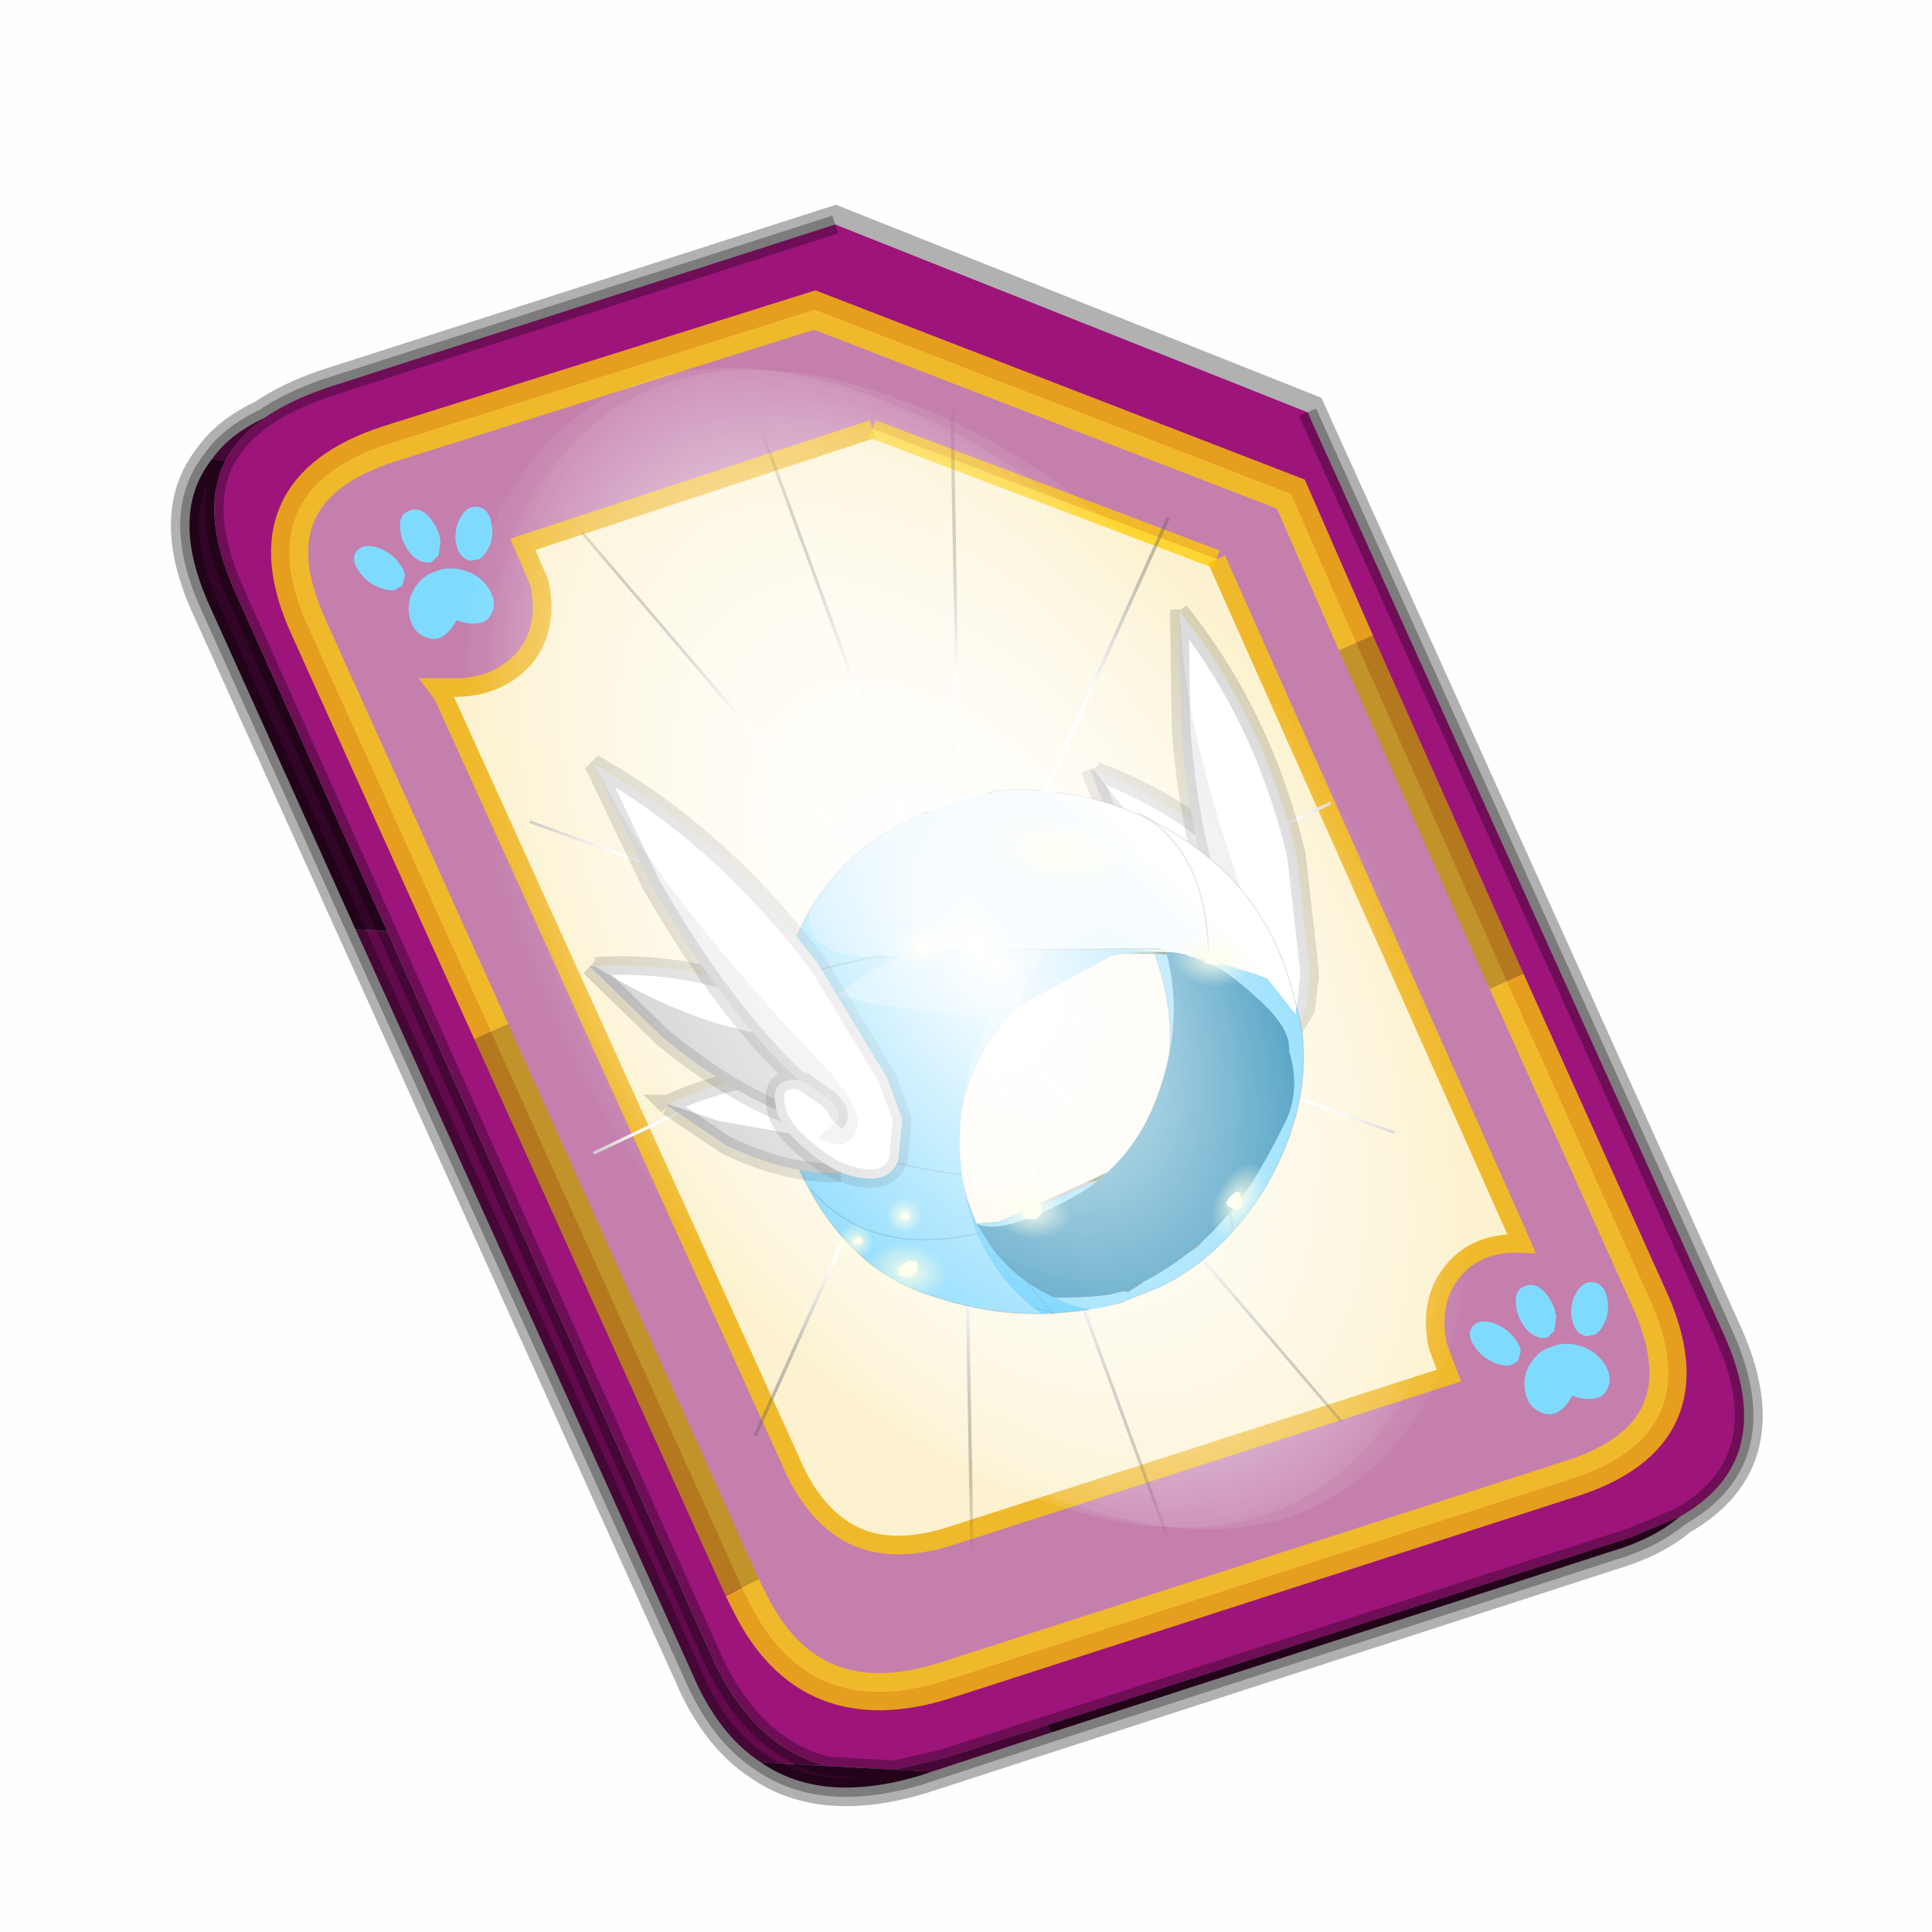 <?xml version='1.0' encoding='UTF-8'?>
<svg xmlns:xlink="http://www.w3.org/1999/xlink" xmlns="http://www.w3.org/2000/svg" version="1.1" width="60px" height="60px" viewBox="0.0 0.0 60.0 60.0"><defs><g id="c1"><path fill="#000000" fill-opacity="0.004" d="M0.0 0.0 L60.0 0.0 60.0 60.0 0.0 60.0 0.0 0.0"/></g><g id="c2"><path fill="none" stroke="#000000" stroke-width="1.0" stroke-opacity="0.302" d="M0.7 12.25 Q-0.45 9.75 0.75 8.25 1.2 7.6 2.15 7.15 2.8 6.7 3.8 6.35 L17.5 1.95 30.2 7.0 41.35 31.7 Q42.95 35.15 40.2 36.7 39.5 37.3 38.3 37.65 L19.8 43.65 Q17.15 44.45 15.5 43.3 14.35 42.55 13.65 40.9 L0.7 12.25"/><path fill="#9d147b" stroke="none" d="M35.55 22.3 L31.5 13.2 29.75 9.2 16.95 4.25 5.5 7.85 Q1.65 9.1 3.35 12.8 L8.25 23.65 15.0 38.6 15.2 39.0 Q16.8 42.25 20.45 41.1 L37.2 35.7 Q41.1 34.5 39.35 30.75 L35.55 22.3 M2.15 7.15 Q2.8 6.7 3.8 6.35 L17.5 1.95 30.2 7.0 41.35 31.7 Q42.95 35.15 40.2 36.7 L38.9 37.25 23.2 42.3 20.4 43.2 19.1 43.5 17.3 43.4 Q15.3 42.9 14.2 40.5 L5.45 20.95 1.35 11.8 Q0.4 9.65 1.1 8.3 1.45 7.65 2.15 7.15"/><path fill="#c47fad" stroke="none" d="M31.5 13.2 L35.55 22.3 39.35 30.75 Q41.1 34.5 37.2 35.7 L20.45 41.1 Q16.8 42.25 15.2 39.0 L15.0 38.6 8.25 23.65 3.35 12.8 Q1.65 9.1 5.5 7.85 L16.95 4.25 29.75 9.2 31.5 13.2 M18.5 7.45 L9.1 10.55 9.55 11.6 Q9.8 12.8 9.15 13.6 8.4 14.45 7.1 14.4 L6.8 14.4 6.95 14.6 16.3 35.2 Q16.8 36.4 17.65 37.0 18.8 37.8 20.65 37.2 L34.0 32.9 33.7 32.1 Q33.45 30.9 34.1 30.1 34.75 29.3 35.95 29.35 L35.8 29.0 27.75 10.95 18.5 7.45"/><path fill="#630a4c" stroke="none" d="M0.75 8.25 Q1.2 7.6 2.15 7.15 1.45 7.65 1.1 8.3 L0.75 8.25 M23.3 42.5 L20.1 43.55 19.1 43.5 20.4 43.2 23.2 42.3 23.3 42.5 M15.5 43.3 Q14.35 42.55 13.65 40.9 L4.6 20.9 5.45 20.95 14.2 40.5 Q15.3 42.9 17.3 43.4 L15.5 43.3"/><path fill="#300525" stroke="none" d="M4.6 20.9 L0.7 12.25 Q-0.45 9.75 0.75 8.25 L1.1 8.3 Q0.4 9.65 1.35 11.8 L5.45 20.95 4.6 20.9 M40.2 36.7 Q39.5 37.3 38.3 37.65 L23.3 42.5 23.2 42.3 38.9 37.25 40.2 36.7 M20.1 43.55 L19.8 43.65 Q17.15 44.45 15.5 43.3 L17.3 43.4 19.1 43.5 20.1 43.55"/><path fill="#fcf2cf" stroke="none" d="M27.75 10.95 L35.8 29.0 35.95 29.35 Q34.75 29.3 34.1 30.1 33.45 30.9 33.7 32.1 L34.0 32.9 20.65 37.2 Q18.8 37.8 17.65 37.0 16.8 36.4 16.3 35.2 L6.95 14.6 6.8 14.4 7.1 14.4 Q8.4 14.45 9.15 13.6 9.8 12.8 9.55 11.6 L9.1 10.55 18.5 7.45 27.75 10.95"/><path fill="none" stroke="#bf9900" stroke-width="1.0" stroke-opacity="0.749" d="M31.5 13.2 L35.55 22.3 M15.0 38.6 L8.25 23.65"/><path fill="none" stroke="#ffcc00" stroke-width="1.0" stroke-opacity="0.749" d="M35.55 22.3 L39.35 30.75 Q41.1 34.5 37.2 35.7 L20.45 41.1 Q16.8 42.25 15.2 39.0 L15.0 38.6 M8.25 23.65 L3.35 12.8 Q1.65 9.1 5.5 7.85 L16.95 4.25 29.75 9.2 31.5 13.2"/><path fill="none" stroke="#000000" stroke-width="0.5" stroke-opacity="0.302" d="M4.6 20.9 L0.7 12.25 Q-0.45 9.75 0.75 8.25 1.2 7.6 2.15 7.15 2.8 6.7 3.8 6.35 L17.5 1.95 M30.2 7.0 L41.35 31.7 Q42.95 35.15 40.2 36.7 39.5 37.3 38.3 37.65 L23.3 42.5 20.1 43.55 19.8 43.65 Q17.15 44.45 15.5 43.3 14.35 42.55 13.65 40.9 L4.6 20.9 M5.45 20.95 L1.35 11.8 Q0.4 9.65 1.1 8.3 1.45 7.65 2.15 7.15 M19.1 43.5 L17.3 43.4 Q15.3 42.9 14.2 40.5 L5.45 20.95 M23.2 42.3 L20.4 43.2 19.1 43.5 M40.2 36.7 L38.9 37.25 23.2 42.3"/><path fill="none" stroke="#f0b92b" stroke-width="0.5" d="M27.75 10.95 L35.8 29.0 35.95 29.35 Q34.75 29.3 34.1 30.1 33.45 30.9 33.7 32.1 L34.0 32.9 20.65 37.2 Q18.8 37.8 17.65 37.0 16.8 36.4 16.3 35.2 L6.95 14.6 6.8 14.4 7.1 14.4 Q8.4 14.45 9.15 13.6 9.8 12.8 9.55 11.6 L9.1 10.55 18.5 7.45"/><path fill="none" stroke="#ffcc00" stroke-width="0.5" stroke-opacity="0.749" d="M18.5 7.45 L27.75 10.95"/></g><g id="c3"><path fill="#7fdbfe" stroke="none" d="M10.75 4.9 Q10.75 4.6 10.9 4.35 11.25 3.45 11.95 2.75 13.3 1.5 14.35 2.1 15.4 2.7 14.95 4.45 14.7 5.4 14.1 6.15 L13.75 6.5 Q13.1 7.15 12.35 7.35 L11.4 7.2 Q10.95 6.9 10.75 6.4 10.5 5.75 10.75 4.9 M7.5 5.9 Q7.0 5.85 6.6 5.5 6.05 5.0 5.8 4.15 L5.7 3.6 Q5.55 2.65 5.8 1.7 6.25 0.0 7.5 0.0 L7.6 0.0 Q8.85 0.0 9.3 1.7 9.55 2.65 9.4 3.6 L9.3 4.15 8.5 5.5 7.6 5.9 7.5 5.9 M4.35 4.9 Q4.6 5.75 4.35 6.4 L3.7 7.2 2.75 7.35 Q2.0 7.15 1.35 6.5 L1.0 6.15 Q0.4 5.4 0.15 4.45 -0.3 2.7 0.75 2.1 1.8 1.5 3.15 2.75 3.85 3.45 4.2 4.35 L4.35 4.9 M5.5 13.7 Q4.45 13.9 3.65 12.95 2.75 12.0 3.2 10.25 3.7 8.5 5.25 7.6 6.4 6.9 7.55 7.0 8.75 6.9 9.9 7.6 11.45 8.5 11.95 10.25 12.35 12.0 11.5 12.95 10.7 13.9 9.65 13.7 8.55 13.5 7.55 12.6 6.55 13.5 5.5 13.7"/></g><g id="c4"><g><use transform="matrix(1.0,0.0,0.0,1.0,0.0,0.0)" xlink:href="#c3"/></g></g><radialGradient gradientUnits="userSpaceOnUse" r="819.2" cx="0" cy="0" spreadMethod="pad" gradientTransform="matrix(0.091,0.0,0.0,0.091,0.6,3.4)" id="gradient1"><stop offset="0.0" stop-color="#ffffff"/><stop offset="1.0" stop-color="#ffffff" stop-opacity="0.0"/></radialGradient><g id="c5"><path stroke="none" fill="url(#gradient1)" d="M36.65 -54.65 Q60.05 -42.0 69.75 -17.95 80.55 8.9 68.0 34.1 55.45 59.35 26.8 68.2 -1.8 77.05 -29.7 64.3 -57.6 51.6 -68.45 24.75 -79.3 -2.05 -66.75 -27.25 L-66.7 -27.3 Q-54.1 -52.5 -25.5 -61.4 3.1 -70.2 31.0 -57.5 L36.65 -54.65"/></g><g id="c6"><g><use transform="matrix(1.0,0.0,0.0,1.0,0.0,0.0)" xlink:href="#c5"/></g></g><radialGradient gradientUnits="userSpaceOnUse" r="819.2" cx="0" cy="0" spreadMethod="pad" gradientTransform="matrix(0.209,0.0,0.0,0.177,67.15,107.2)" id="gradient2"><stop offset="0.357" stop-color="#ffffff"/><stop offset="0.671" stop-opacity="0.0"/></radialGradient><g id="c7"><path fill="none" stroke-linejoin="round" stroke-linecap="round" stroke="url(#gradient2)" stroke-width="0.5" d="M136.55 165.8 L68.6 106.0 68.4 106.0 118.25 201.5 M68.3 105.8 L68.35 105.8 68.3 105.8 68.3 105.85 68.4 106.0 68.3 106.0 86.55 211.5 M68.3 105.8 L68.3 105.85 68.3 106.0 68.15 105.95 18.25 151.55 M68.3 105.85 L68.25 105.85 68.3 106.0 50.0 193.2 M68.25 105.85 L68.15 105.95 0.05 97.7 M68.3 105.85 L68.25 105.8 68.25 105.85 M68.25 105.8 L68.2 105.7 0.0 45.7 M68.3 105.8 L68.25 105.75 68.25 105.8 M68.25 105.75 L68.2 105.7 18.25 10.05 M68.6 106.0 L68.35 105.8 118.25 60.15 M86.6 18.35 L68.3 105.8 M136.6 114.25 L68.6 106.0 M68.25 105.75 L49.95 0.05"/></g><g id="c8"><g><use transform="matrix(1.0,0.0,0.0,1.0,0.0,0.0)" xlink:href="#c7"/></g></g><g id="c9"><g><use transform="matrix(1.0,0.0,0.0,1.0,0.0,0.0)" xlink:href="#c2"/></g><g><use transform="matrix(0.239,-0.087,0.1,0.234,34.25,31.15)" xlink:href="#c4"/></g><g><use transform="matrix(0.239,-0.087,0.1,0.234,4.25,10.3)" xlink:href="#c4"/></g><g><use transform="matrix(0.141,-0.038,0.111,0.226,20.25,20.65)" filter="url(#filter7)" xlink:href="#c6"/></g><g><use transform="matrix(-0.155,0.051,0.084,0.147,22.6,3.15)" filter="url(#filter8)" xlink:href="#c8"/></g></g><filter id="filter7"><feColorMatrix in="SourceGraphic" type="matrix" values="0.0 0.0 0.0 0.0 0.797 0.0 0.0 0.0 0.0 0.598 0.0 0.0 0.0 0.0 0.199 0.0 0.0 0.0 1.0 0.0" result="cxform"/><feComposite operator="in" in2="SourceGraphic" result="color-xform"/></filter><filter id="filter8"><feColorMatrix in="SourceGraphic" type="matrix" values="0.0 0.0 0.0 0.0 0.996 0.0 0.0 0.0 0.0 0.996 0.0 0.0 0.0 0.0 0.996 0.0 0.0 0.0 1.0 0.0" result="cxform"/><feComposite operator="in" in2="SourceGraphic" result="color-xform"/></filter><g id="c10"><path fill="#d1d1d1" stroke="none" d="M30.8 70.0 L30.65 69.95 31.55 72.25 Q32.65 74.25 34.0 75.4 L34.9 73.7 Q32.55 72.5 30.8 70.0"/><path fill="#ffffff" stroke="none" d="M34.9 73.7 L35.3 73.1 Q33.45 70.95 30.8 70.0 32.55 72.5 34.9 73.7"/><path fill="none" stroke="#000000" stroke-width="0.5" stroke-opacity="0.153" d="M30.65 69.95 L31.55 72.25 Q32.65 74.25 34.0 75.4 M35.3 73.1 Q33.45 70.95 30.8 70.0"/><path fill="#ffffff" stroke="none" d="M33.05 65.7 L33.15 66.9 Q33.4 69.65 35.2 74.55 35.6 75.7 35.3 76.1 34.8 76.65 34.25 75.95 L34.8 75.85 Q35.1 75.65 34.95 75.2 L34.55 74.6 34.4 74.55 Q33.75 74.2 33.55 74.85 33.35 75.3 33.8 76.1 34.25 77.0 34.95 77.3 35.5 77.6 35.9 77.3 L36.45 76.4 36.55 75.55 36.55 75.35 36.2 72.25 Q35.3 68.5 33.05 65.7 L33.05 65.65 33.05 65.7"/><path fill="#ebebeb" stroke="none" d="M34.8 75.85 L34.25 75.95 Q34.8 76.65 35.3 76.1 35.6 75.7 35.2 74.55 33.4 69.65 33.15 66.9 L33.05 65.7 33.1 68.85 Q33.35 72.3 34.4 74.55 L34.55 74.6 34.95 75.2 Q35.1 75.65 34.8 75.85"/><path fill="none" stroke="#000000" stroke-width="0.5" stroke-opacity="0.153" d="M33.05 65.7 Q35.3 68.5 36.2 72.25 L36.55 75.35 36.55 75.55 36.45 76.4 35.9 77.3 Q35.5 77.6 34.95 77.3 34.25 77.0 33.8 76.1 33.35 75.3 33.55 74.85 33.75 74.2 34.4 74.55 L34.55 74.6 34.95 75.2 Q35.1 75.65 34.8 75.85 M33.05 65.7 L33.05 65.65 33.05 65.7 M34.4 74.55 Q33.35 72.3 33.1 68.85 L33.05 65.7"/></g><linearGradient gradientUnits="userSpaceOnUse" x1="-819.2" x2="819.2" spreadMethod="pad" gradientTransform="matrix(0.095,0.0,0.0,0.084,100.8,222.75)" id="gradient3"><stop offset="0.0" stop-color="#3a4a4f"/><stop offset="1.0" stop-color="#d9dedb"/></linearGradient><linearGradient gradientUnits="userSpaceOnUse" x1="-819.2" x2="819.2" spreadMethod="pad" gradientTransform="matrix(-0.122,-0.054,0.041,-0.092,117.25,153.7)" id="gradient4"><stop offset="0.0" stop-color="#5c7a0e"/><stop offset="1.0" stop-color="#86c40b"/></linearGradient><linearGradient gradientUnits="userSpaceOnUse" x1="-819.2" x2="819.2" spreadMethod="pad" gradientTransform="matrix(-0.122,-0.054,0.041,-0.092,117.25,153.7)" id="gradient5"><stop offset="0.0" stop-color="#66ccff"/><stop offset="0.878" stop-color="#ffffff"/></linearGradient><g id="c11"><path stroke="none" fill="url(#gradient3)" d="M122.3 237.75 L164.0 241.05 117.3 238.75 122.3 237.75"/><path fill="#bbc3cb" stroke="none" d="M145.2 289.2 L144.55 289.35 141.15 290.0 145.1 289.05 144.55 289.35 145.1 289.05 145.2 289.2"/><path stroke="none" fill="url(#gradient4)" d="M212.25 107.05 L213.65 108.75 213.35 109.15 212.0 107.1 212.25 107.05 212.0 107.1 210.95 105.6 212.25 107.05 M147.2 166.15 L147.65 166.7 147.2 166.4 147.2 166.15"/><path fill="#47660a" stroke="none" d="M141.15 290.0 L139.7 290.25 140.8 289.55 141.15 290.0 M160.6 185.8 L162.25 188.85 160.4 185.95 160.6 185.8 M197.55 263.7 L197.1 263.9 197.5 263.55 197.55 263.7"/><path fill="#5e870d" stroke="none" d="M86.55 280.35 L90.05 281.55 86.3 280.7 86.55 280.35"/><path fill="#648f0e" stroke="none" d="M86.55 280.35 L86.3 280.7 83.05 279.0 86.55 280.35"/><path fill="#395708" stroke="none" d="M172.95 238.5 L173.1 238.45 172.95 238.6 172.95 238.5"/><path fill="#6fa60d" stroke="none" d="M101.55 63.75 L105.75 63.5 104.65 63.7 101.55 63.75 M130.1 62.45 L134.3 62.3 134.25 62.8 130.1 62.45"/><path fill="#3b5e08" stroke="none" d="M55.35 155.05 L55.5 155.05 55.4 155.25 55.5 155.05 56.25 154.8 74.4 149.05 60.35 154.05 55.5 156.35 55.4 155.25 55.35 155.05 M68.7 196.4 L68.85 196.75 68.65 196.4 68.7 196.4 M112.0 236.7 L122.3 237.75 117.3 238.75 112.0 236.7"/><path fill="#375408" stroke="none" d="M155.9 286.3 L155.05 286.55 155.0 286.55 155.65 285.55 155.9 286.3"/><path fill="#324d07" stroke="none" d="M132.8 291.6 L124.85 292.25 123.25 292.05 132.8 291.6 M55.3 155.1 L55.35 155.05 55.4 155.25 55.3 155.1 M152.55 280.2 L152.6 280.2 150.25 282.45 Q150.75 281.2 152.55 280.2 M173.25 238.95 L172.95 238.6 173.1 238.45 173.25 238.95"/><path fill="#9ae0fe" stroke="none" d="M161.7 117.75 Q172.85 117.8 184.05 120.4 190.35 121.9 196.15 124.2 187.2 130.5 177.65 135.6 157.85 146.25 137.35 155.6 142.0 160.05 146.15 164.9 L146.2 165.0 147.2 166.15 147.2 166.4 147.65 166.7 Q154.95 175.6 160.6 185.8 L160.4 185.95 Q157.4 181.35 153.75 177.2 147.85 170.5 140.85 164.95 L125.35 155.5 104.6 136.15 118.75 131.0 Q132.25 126.3 146.15 122.05 153.9 119.75 161.7 117.75 M146.15 164.9 L145.3 165.4 146.15 164.9"/><path fill="#70d3fe" stroke="none" d="M195.25 85.2 Q200.0 89.15 204.25 93.75 214.9 105.2 222.05 119.15 L230.75 141.25 Q235.65 153.85 237.65 169.65 239.6 185.4 236.0 204.3 232.3 223.2 223.55 237.85 214.75 252.5 200.85 262.5 194.45 267.6 187.6 271.8 174.65 279.9 160.3 284.85 L162.55 281.5 Q167.6 273.3 170.7 264.1 175.55 249.65 174.65 234.5 174.25 227.35 173.0 220.45 170.0 203.95 162.25 188.85 L160.6 185.8 Q154.95 175.6 147.65 166.7 L147.2 166.15 146.2 165.0 146.15 164.9 Q142.0 160.05 137.35 155.6 157.85 146.25 177.65 135.6 187.2 130.5 196.15 124.2 190.35 121.9 184.05 120.4 172.85 117.8 161.7 117.75 206.4 106.65 195.25 85.2 M139.7 290.25 L139.55 290.35 132.8 291.6 123.25 292.05 107.55 291.5 Q91.4 289.8 76.55 283.05 61.15 276.1 48.15 265.1 35.7 254.65 26.45 241.4 16.95 227.85 12.45 211.8 10.4 204.5 10.1 196.75 L11.55 199.85 17.75 181.0 Q25.8 174.25 34.45 168.1 40.2 164.05 46.2 160.45 L40.1 165.65 Q33.6 170.7 24.3 188.6 15.55 205.1 19.6 213.85 20.45 231.6 31.75 242.6 43.05 253.55 54.15 262.25 60.6 267.25 67.7 271.4 L78.2 276.9 83.05 279.0 86.3 280.7 90.05 281.55 Q98.1 284.25 107.15 286.05 L114.0 287.1 121.55 288.85 123.45 287.75 Q131.85 287.9 152.55 280.2 150.75 281.2 150.25 282.45 L146.5 285.6 Q143.65 287.75 140.8 289.55 L139.7 290.25 M212.0 107.1 L213.35 109.15 213.65 108.75 212.25 107.05 210.95 105.6 212.0 107.1 M60.35 154.05 Q60.35 177.55 68.7 196.4 L68.65 196.4 Q57.65 177.8 55.5 156.35 L60.35 154.05 M164.0 241.05 L172.95 238.5 172.95 238.6 Q167.25 244.6 148.0 243.65 128.5 242.65 117.3 238.75 L164.0 241.05 M56.25 154.8 L71.2 147.9 104.6 136.15 125.35 155.5 78.5 148.5 78.15 148.3 74.4 149.05 56.25 154.8 M69.15 278.05 L67.7 271.4 69.15 278.05 M197.55 263.7 L197.5 263.55 197.1 263.9 197.55 263.7"/><path fill="#2dbffd" stroke="none" d="M160.3 284.85 L155.9 286.3 155.65 285.55 155.0 286.55 155.05 286.55 145.2 289.2 145.1 289.05 141.15 290.0 140.8 289.55 Q143.65 287.75 146.5 285.6 L150.25 282.45 152.6 280.2 154.3 278.5 Q158.65 273.95 162.05 268.95 167.7 260.5 170.75 250.65 L172.95 240.6 173.25 238.95 173.35 238.45 Q174.1 229.35 173.0 220.45 174.25 227.35 174.65 234.5 175.55 249.65 170.7 264.1 167.6 273.3 162.55 281.5 L160.3 284.85 M162.05 268.95 L155.65 285.55 162.05 268.95 M155.65 285.55 L162.55 281.5 155.65 285.55"/><path fill="#0177a9" stroke="none" d="M67.7 271.4 Q60.6 267.25 54.15 262.25 43.05 253.55 31.75 242.6 20.45 231.6 19.6 213.85 15.55 205.1 24.3 188.6 33.6 170.7 40.1 165.65 L46.2 160.45 47.4 159.35 Q47.55 159.1 48.0 158.9 51.35 156.55 55.3 155.1 L55.4 155.25 55.5 156.35 Q57.65 177.8 68.65 196.4 L68.85 196.75 Q75.25 207.5 83.6 216.55 95.75 229.8 112.0 236.7 L117.3 238.75 Q128.5 242.65 148.0 243.65 167.25 244.6 172.95 238.6 L173.25 238.95 172.95 240.6 170.75 250.65 Q167.7 260.5 162.05 268.95 158.65 273.95 154.3 278.5 L152.6 280.2 152.55 280.2 Q131.85 287.9 123.45 287.75 L121.55 288.85 114.0 287.1 107.15 286.05 Q98.1 284.25 90.05 281.55 L86.55 280.35 83.05 279.0 78.2 276.9 67.7 271.4"/><path stroke="none" fill="url(#gradient5)" d="M134.3 62.3 L143.45 62.95 Q161.25 65.05 177.15 73.2 186.95 78.25 195.25 85.2 206.4 106.65 161.7 117.75 153.9 119.75 146.15 122.05 132.25 126.3 118.75 131.0 L104.6 136.15 71.2 147.9 56.25 154.8 55.5 155.05 55.35 155.05 55.3 155.1 Q51.35 156.55 48.0 158.9 47.55 159.1 47.4 159.35 L46.2 160.45 Q40.2 164.05 34.45 168.1 25.8 174.25 17.75 181.0 L11.55 199.85 10.1 196.75 10.05 196.7 9.35 189.65 Q7.95 174.3 10.45 159.3 13.45 141.35 22.2 125.65 30.65 110.6 42.7 98.2 54.65 85.95 69.45 77.3 72.95 75.2 76.6 73.4 L78.7 73.1 Q81.15 72.45 82.6 70.5 L83.3 70.2 Q92.15 66.3 101.55 63.75 L104.65 63.7 105.75 63.5 Q112.25 62.3 118.85 62.1 L129.0 62.35 130.1 62.45 134.25 62.8 134.3 62.3 M56.15 153.85 L55.5 155.05 56.15 153.85 M57.1 153.2 L71.2 147.9 57.1 153.2"/><path fill="none" stroke="#000000" stroke-width="0.5" stroke-opacity="0.153" d="M134.3 62.3 L143.45 62.95 Q161.25 65.05 177.15 73.2 186.95 78.25 195.25 85.2 200.0 89.15 204.25 93.75 214.9 105.2 222.05 119.15 L230.75 141.25 Q235.65 153.85 237.65 169.65 239.6 185.4 236.0 204.3 232.3 223.2 223.55 237.85 214.75 252.5 200.85 262.5 194.45 267.6 187.6 271.8 174.65 279.9 160.3 284.85 L155.9 286.3 155.05 286.55 145.2 289.2 144.55 289.35 141.15 290.0 139.7 290.25 M123.25 292.05 L107.55 291.5 Q91.4 289.8 76.55 283.05 61.15 276.1 48.15 265.1 35.7 254.65 26.45 241.4 16.95 227.85 12.45 211.8 10.4 204.5 10.1 196.75 L10.05 196.7 9.35 189.65 Q7.95 174.3 10.45 159.3 13.45 141.35 22.2 125.65 30.65 110.6 42.7 98.2 54.65 85.95 69.45 77.3 72.95 75.2 76.6 73.4 M82.6 70.5 L83.3 70.2 Q92.15 66.3 101.55 63.75 L105.75 63.5 M130.1 62.45 L134.3 62.3 M104.65 63.7 L101.55 63.75 M55.35 155.05 L55.5 155.05 56.15 153.85 M78.5 148.5 L74.4 149.05 60.35 154.05 Q60.35 177.55 68.7 196.4 L68.85 196.75 M112.0 236.7 L122.3 237.75 164.0 241.05 172.95 238.5 173.1 238.45 173.35 238.45 Q174.1 229.35 173.0 220.45 M55.4 155.25 L55.5 156.35 60.35 154.05 M55.4 155.25 L55.35 155.05 M55.4 155.25 L55.5 155.05 56.25 154.8 74.4 149.05 78.15 148.3 M78.5 148.5 L125.35 155.5 M160.4 185.95 Q157.4 181.35 153.75 177.2 147.85 170.5 140.85 164.95 L125.35 155.5 M86.3 280.7 L90.05 281.55 M114.0 287.1 L121.55 288.85 M172.95 240.6 L173.25 238.95 173.35 238.45 M117.3 238.75 L164.0 241.05 M83.05 279.0 L86.3 280.7 M145.1 289.05 L144.55 289.35 M145.1 289.05 L141.15 290.0 M155.65 285.55 L155.0 286.55 M155.65 285.55 L162.05 268.95 M162.55 281.5 L155.65 285.55 M162.25 188.85 L160.4 185.95"/><path fill="none" stroke="#000000" stroke-width="0.5" stroke-opacity="0.302" d="M212.25 107.05 L212.0 107.1 M71.2 147.9 L57.1 153.2 M104.6 136.15 L71.2 147.9 M161.7 117.75 Q153.9 119.75 146.15 122.05 132.25 126.3 118.75 131.0 L104.6 136.15 M145.3 165.4 L146.15 164.9 M67.7 271.4 L69.15 278.05"/><path fill="none" stroke="#000000" stroke-width="0.5" stroke-opacity="0.082" d="M210.95 105.6 L212.25 107.05"/><path fill="none" stroke="#000000" stroke-width="0.5" stroke-opacity="0.302" d="M171.05 115.0 Q194.45 110.25 213.45 111.0"/><path fill="none" stroke="#000000" stroke-width="0.5" stroke-opacity="0.2" d="M172.2 216.05 Q242.5 180.4 229.5 140.2"/><path fill="none" stroke="#000000" stroke-width="0.5" stroke-opacity="0.2" d="M174.2 242.6 Q222.25 236.4 236.2 199.7"/><path fill="none" stroke="#000000" stroke-width="0.5" stroke-opacity="0.2" d="M39.5 165.8 Q22.95 120.2 45.85 94.25"/></g><g id="c12"><g><use transform="matrix(1.0,0.0,0.0,1.0,0.0,0.0)" xlink:href="#c11"/></g></g><radialGradient gradientUnits="userSpaceOnUse" r="819.2" cx="0" cy="0" spreadMethod="pad" gradientTransform="matrix(-0.006,-0.001,0,0.003,29.65,72.2)" id="gradient6"><stop offset="0.0" stop-color="#ffffde" stop-opacity="0.89"/><stop offset="0.412" stop-color="#ffffcc" stop-opacity="0.0"/></radialGradient><radialGradient gradientUnits="userSpaceOnUse" r="819.2" cx="0" cy="0" spreadMethod="pad" gradientTransform="matrix(-0.002,0.002,0.002,0.001,26.25,74.65)" id="gradient7"><stop offset="0.0" stop-color="#ffffde" stop-opacity="0.89"/><stop offset="0.412" stop-color="#ffffcc" stop-opacity="0.0"/></radialGradient><radialGradient gradientUnits="userSpaceOnUse" r="819.2" cx="0" cy="0" spreadMethod="pad" gradientTransform="matrix(-0.001,0.003,0.002,0.0,34.65,81.55)" id="gradient8"><stop offset="0.0" stop-color="#ffffde" stop-opacity="0.89"/><stop offset="0.412" stop-color="#ffffcc" stop-opacity="0.0"/></radialGradient><radialGradient gradientUnits="userSpaceOnUse" r="819.2" cx="0" cy="0" spreadMethod="pad" gradientTransform="matrix(-0.003,-0.001,-0.001,0.002,29.05,81.8)" id="gradient9"><stop offset="0.0" stop-color="#ffffde" stop-opacity="0.89"/><stop offset="0.412" stop-color="#ffffcc" stop-opacity="0.0"/></radialGradient><radialGradient gradientUnits="userSpaceOnUse" r="819.2" cx="0" cy="0" spreadMethod="pad" gradientTransform="matrix(-0.003,-0.001,-0.001,0.002,33.9,75.05)" id="gradient10"><stop offset="0.0" stop-color="#ffffde" stop-opacity="0.89"/><stop offset="0.412" stop-color="#ffffcc" stop-opacity="0.0"/></radialGradient><radialGradient gradientUnits="userSpaceOnUse" r="819.2" cx="0" cy="0" spreadMethod="pad" gradientTransform="matrix(-0.003,-0.001,-0.001,0.002,25.75,83.45)" id="gradient11"><stop offset="0.0" stop-color="#ffffde" stop-opacity="0.89"/><stop offset="0.412" stop-color="#ffffcc" stop-opacity="0.0"/></radialGradient><radialGradient gradientUnits="userSpaceOnUse" r="819.2" cx="0" cy="0" spreadMethod="pad" gradientTransform="matrix(-0.001,-0.001,-0.001,0.001,25.65,81.95)" id="gradient12"><stop offset="0.0" stop-color="#ffffde" stop-opacity="0.89"/><stop offset="0.412" stop-color="#ffffcc" stop-opacity="0.0"/></radialGradient><radialGradient gradientUnits="userSpaceOnUse" r="819.2" cx="0" cy="0" spreadMethod="pad" gradientTransform="matrix(-0.001,-0.001,-0.001,0.001,24.35,82.65)" id="gradient13"><stop offset="0.0" stop-color="#ffffde" stop-opacity="0.89"/><stop offset="0.412" stop-color="#ffffcc" stop-opacity="0.0"/></radialGradient><radialGradient gradientUnits="userSpaceOnUse" r="819.2" cx="0" cy="0" spreadMethod="pad" gradientTransform="matrix(-0.001,-0.001,-0.001,0.001,28.25,75.25)" id="gradient14"><stop offset="0.0" stop-color="#ffffde" stop-opacity="0.89"/><stop offset="0.412" stop-color="#ffffcc" stop-opacity="0.0"/></radialGradient><g id="c13"><path fill="#ffffff" stroke="none" d="M19.3 78.95 L20.65 79.4 22.9 79.8 23.95 79.65 23.95 78.25 Q21.75 77.85 19.3 78.95 L19.25 78.95 19.3 79.0 19.3 78.95"/><path fill="#d1d1d1" stroke="none" d="M23.95 79.65 L22.9 79.8 20.65 79.4 19.3 78.95 19.3 79.0 20.85 80.05 Q22.5 80.85 23.95 80.8 L23.95 79.65"/><path fill="none" stroke="#000000" stroke-width="0.5" stroke-opacity="0.153" d="M19.3 78.95 Q21.75 77.85 23.95 78.25 M23.95 80.8 Q22.5 80.85 20.85 80.05 L19.3 79.0 M19.3 78.95 L19.25 78.95 19.3 79.0"/><path fill="#d1d1d1" stroke="none" d="M17.35 75.25 L17.2 75.25 19.15 77.15 Q21.1 78.75 22.85 79.35 L22.85 77.2 Q20.15 77.0 17.35 75.25"/><path fill="#ffffff" stroke="none" d="M22.85 77.2 L22.9 76.45 Q20.25 75.05 17.35 75.25 20.15 77.0 22.85 77.2"/><path fill="none" stroke="#000000" stroke-width="0.5" stroke-opacity="0.153" d="M17.2 75.25 L19.15 77.15 Q21.1 78.75 22.85 79.35 M22.9 76.45 Q20.25 75.05 17.35 75.25"/><path fill="#ffffff" stroke="none" d="M17.3 69.8 L17.95 71.0 Q19.55 73.75 23.5 77.95 24.45 78.95 24.4 79.55 24.2 80.3 23.35 79.85 L23.8 79.45 Q24.05 79.2 23.6 78.8 L22.95 78.35 22.8 78.3 Q22.05 78.25 22.2 79.0 22.25 79.55 23.05 80.2 23.85 80.9 24.65 80.95 25.3 81.0 25.5 80.45 L25.6 79.35 25.25 78.4 25.2 78.25 23.35 75.2 Q20.7 71.7 17.3 69.8 L17.25 69.75 17.3 69.8"/><path fill="#ebebeb" stroke="none" d="M23.8 79.45 L23.35 79.85 Q24.2 80.3 24.4 79.55 24.45 78.95 23.5 77.95 19.55 73.75 17.95 71.0 L17.3 69.8 18.85 73.05 Q20.8 76.45 22.8 78.3 L22.95 78.35 23.6 78.8 Q24.05 79.2 23.8 79.45"/><path fill="none" stroke="#000000" stroke-width="0.5" stroke-opacity="0.153" d="M17.3 69.8 Q20.7 71.7 23.35 75.2 L25.2 78.25 25.25 78.4 25.6 79.35 25.5 80.45 Q25.3 81.0 24.65 80.95 23.85 80.9 23.05 80.2 22.25 79.55 22.2 79.0 22.05 78.25 22.8 78.3 L22.95 78.35 23.6 78.8 Q24.05 79.2 23.8 79.45 M17.3 69.8 L17.25 69.75 17.3 69.8 M22.8 78.3 Q20.8 76.45 18.85 73.05 L17.3 69.8"/><path fill="#ffffff" stroke="none" d="M29.25 72.3 L29.5 72.55 29.85 72.5 30.05 72.5 30.1 72.4 30.25 72.15 29.9 71.85 29.75 71.8 29.6 71.8 29.5 71.8 29.25 72.3"/><path stroke="none" fill="url(#gradient6)" d="M27.25 73.4 Q28.4 74.2 29.95 74.45 L32.5 74.2 Q33.45 73.7 33.35 72.8 33.2 71.85 32.05 71.1 30.85 70.3 29.3 70.1 L26.85 70.35 Q25.8 70.85 26.0 71.75 26.1 72.7 27.25 73.4"/><path fill="#ffffff" stroke="none" d="M26.1 74.95 L26.25 74.95 26.35 74.75 26.45 74.7 26.4 74.65 26.4 74.5 26.1 74.5 26.0 74.55 26.0 74.65 25.95 74.7 26.1 74.95"/><path stroke="none" fill="url(#gradient7)" d="M25.95 76.1 L27.35 75.3 Q27.95 74.7 28.05 74.1 28.2 73.55 27.75 73.25 27.3 73.05 26.55 73.25 25.8 73.5 25.2 74.1 24.6 74.65 24.45 75.25 24.35 75.85 24.8 76.1 25.2 76.35 25.95 76.1"/><path fill="#ffffff" stroke="none" d="M34.6 81.8 L34.7 81.75 34.75 81.55 34.7 81.45 34.7 81.35 34.6 81.3 34.4 81.45 34.35 81.55 34.3 81.6 34.35 81.7 34.6 81.8"/><path stroke="none" fill="url(#gradient8)" d="M35.1 83.0 L35.9 81.55 Q36.1 80.75 35.9 80.2 35.75 79.6 35.25 79.6 34.75 79.6 34.2 80.2 33.7 80.75 33.45 81.6 33.2 82.4 33.4 82.95 33.6 83.55 34.1 83.55 34.65 83.55 35.1 83.0"/><path fill="#ffffff" stroke="none" d="M28.85 81.8 L28.85 82.0 29.05 82.05 29.15 82.05 29.2 82.05 29.35 81.9 29.35 81.65 29.25 81.6 29.25 81.65 29.15 81.6 28.85 81.8"/><path stroke="none" fill="url(#gradient9)" d="M27.4 82.1 Q27.75 82.75 28.45 83.1 L29.75 83.3 Q30.4 83.15 30.7 82.65 30.95 82.1 30.7 81.5 30.4 80.85 29.75 80.55 29.05 80.2 28.4 80.3 27.7 80.45 27.4 81.0 27.15 81.5 27.4 82.1"/><path fill="#ffffff" stroke="none" d="M33.75 74.95 L33.75 75.15 33.95 75.2 34.05 75.2 34.1 75.2 34.25 75.05 34.25 74.8 34.15 74.75 34.15 74.8 34.05 74.75 33.75 74.95"/><path stroke="none" fill="url(#gradient10)" d="M32.25 75.35 Q32.6 76.0 33.3 76.35 L34.6 76.55 Q35.25 76.4 35.55 75.9 35.8 75.35 35.55 74.75 35.25 74.1 34.6 73.8 L33.25 73.55 32.25 74.25 Q32.0 74.75 32.25 75.35"/><path fill="#ffffff" stroke="none" d="M25.5 83.35 L25.5 83.55 25.7 83.6 25.8 83.6 25.85 83.6 26.0 83.45 26.0 83.2 25.9 83.15 25.9 83.2 25.8 83.15 25.5 83.35"/><path stroke="none" fill="url(#gradient11)" d="M24.1 83.75 Q24.45 84.4 25.15 84.75 L26.45 84.95 27.4 84.3 Q27.65 83.75 27.4 83.15 27.1 82.5 26.45 82.2 L25.1 81.95 24.1 82.65 Q23.85 83.15 24.1 83.75"/><path fill="#ffffff" stroke="none" d="M25.55 81.95 L25.55 82.05 25.65 82.05 25.7 82.1 25.8 82.0 25.75 81.9 25.75 81.85 25.7 81.9 25.7 81.85 25.55 81.95"/><path stroke="none" fill="url(#gradient12)" d="M24.8 82.15 L25.3 82.6 26.0 82.7 26.5 82.35 26.45 81.85 25.95 81.3 25.35 81.2 24.85 81.55 Q24.7 81.8 24.8 82.15"/><path fill="#ffffff" stroke="none" d="M24.3 82.6 L24.3 82.7 24.4 82.7 24.45 82.75 24.55 82.65 24.5 82.55 24.5 82.5 24.45 82.55 24.45 82.5 24.3 82.6"/><path stroke="none" fill="url(#gradient13)" d="M23.5 82.85 L24.0 83.3 24.7 83.4 25.2 83.05 25.15 82.55 24.65 82.0 24.05 81.9 23.55 82.25 Q23.4 82.5 23.5 82.85"/><path fill="#ffffff" stroke="none" d="M28.1 75.25 L28.1 75.35 28.2 75.35 28.25 75.4 28.35 75.3 28.3 75.2 28.3 75.15 28.25 75.2 28.25 75.15 28.1 75.25"/><path stroke="none" fill="url(#gradient14)" d="M27.4 75.45 L27.9 75.9 28.6 76.0 29.1 75.65 29.05 75.15 28.55 74.6 27.95 74.5 27.45 74.85 Q27.3 75.1 27.4 75.45"/></g><g id="c14"><g><use transform="matrix(1.0,0.0,0.0,1.0,6.3,53.35)" xlink:href="#c9"/></g><g><use transform="matrix(1.0,0.0,0.0,1.0,0.0,0.0)" xlink:href="#c10"/></g><g><use transform="matrix(-0.058,0.021,0.021,0.058,32.65,64.7)" xlink:href="#c12"/></g><g><use transform="matrix(1.0,0.0,0.0,1.0,0.0,0.0)" xlink:href="#c13"/></g><g><use transform="matrix(0.141,-0.038,0.111,0.226,27.2,74.05)" filter="url(#filter14)" xlink:href="#c6"/></g></g><filter id="filter14"><feColorMatrix in="SourceGraphic" type="matrix" values="1.0 0.0 0.0 0.0 0.0 0.0 1.0 0.0 0.0 0.0 0.0 0.0 1.0 0.0 0.0 0.0 0.0 0.0 0.23 0.0" result="cxform"/><feComposite operator="in" in2="SourceGraphic" result="color-xform"/></filter></defs><g><g><use transform="matrix(1.0,0.0,0.0,1.0,0.0,0.0)" xlink:href="#c1"/></g><g><use transform="matrix(1.155,0.0,0.0,1.155,-1.55,-56.9)" xlink:href="#c14"/></g></g></svg>